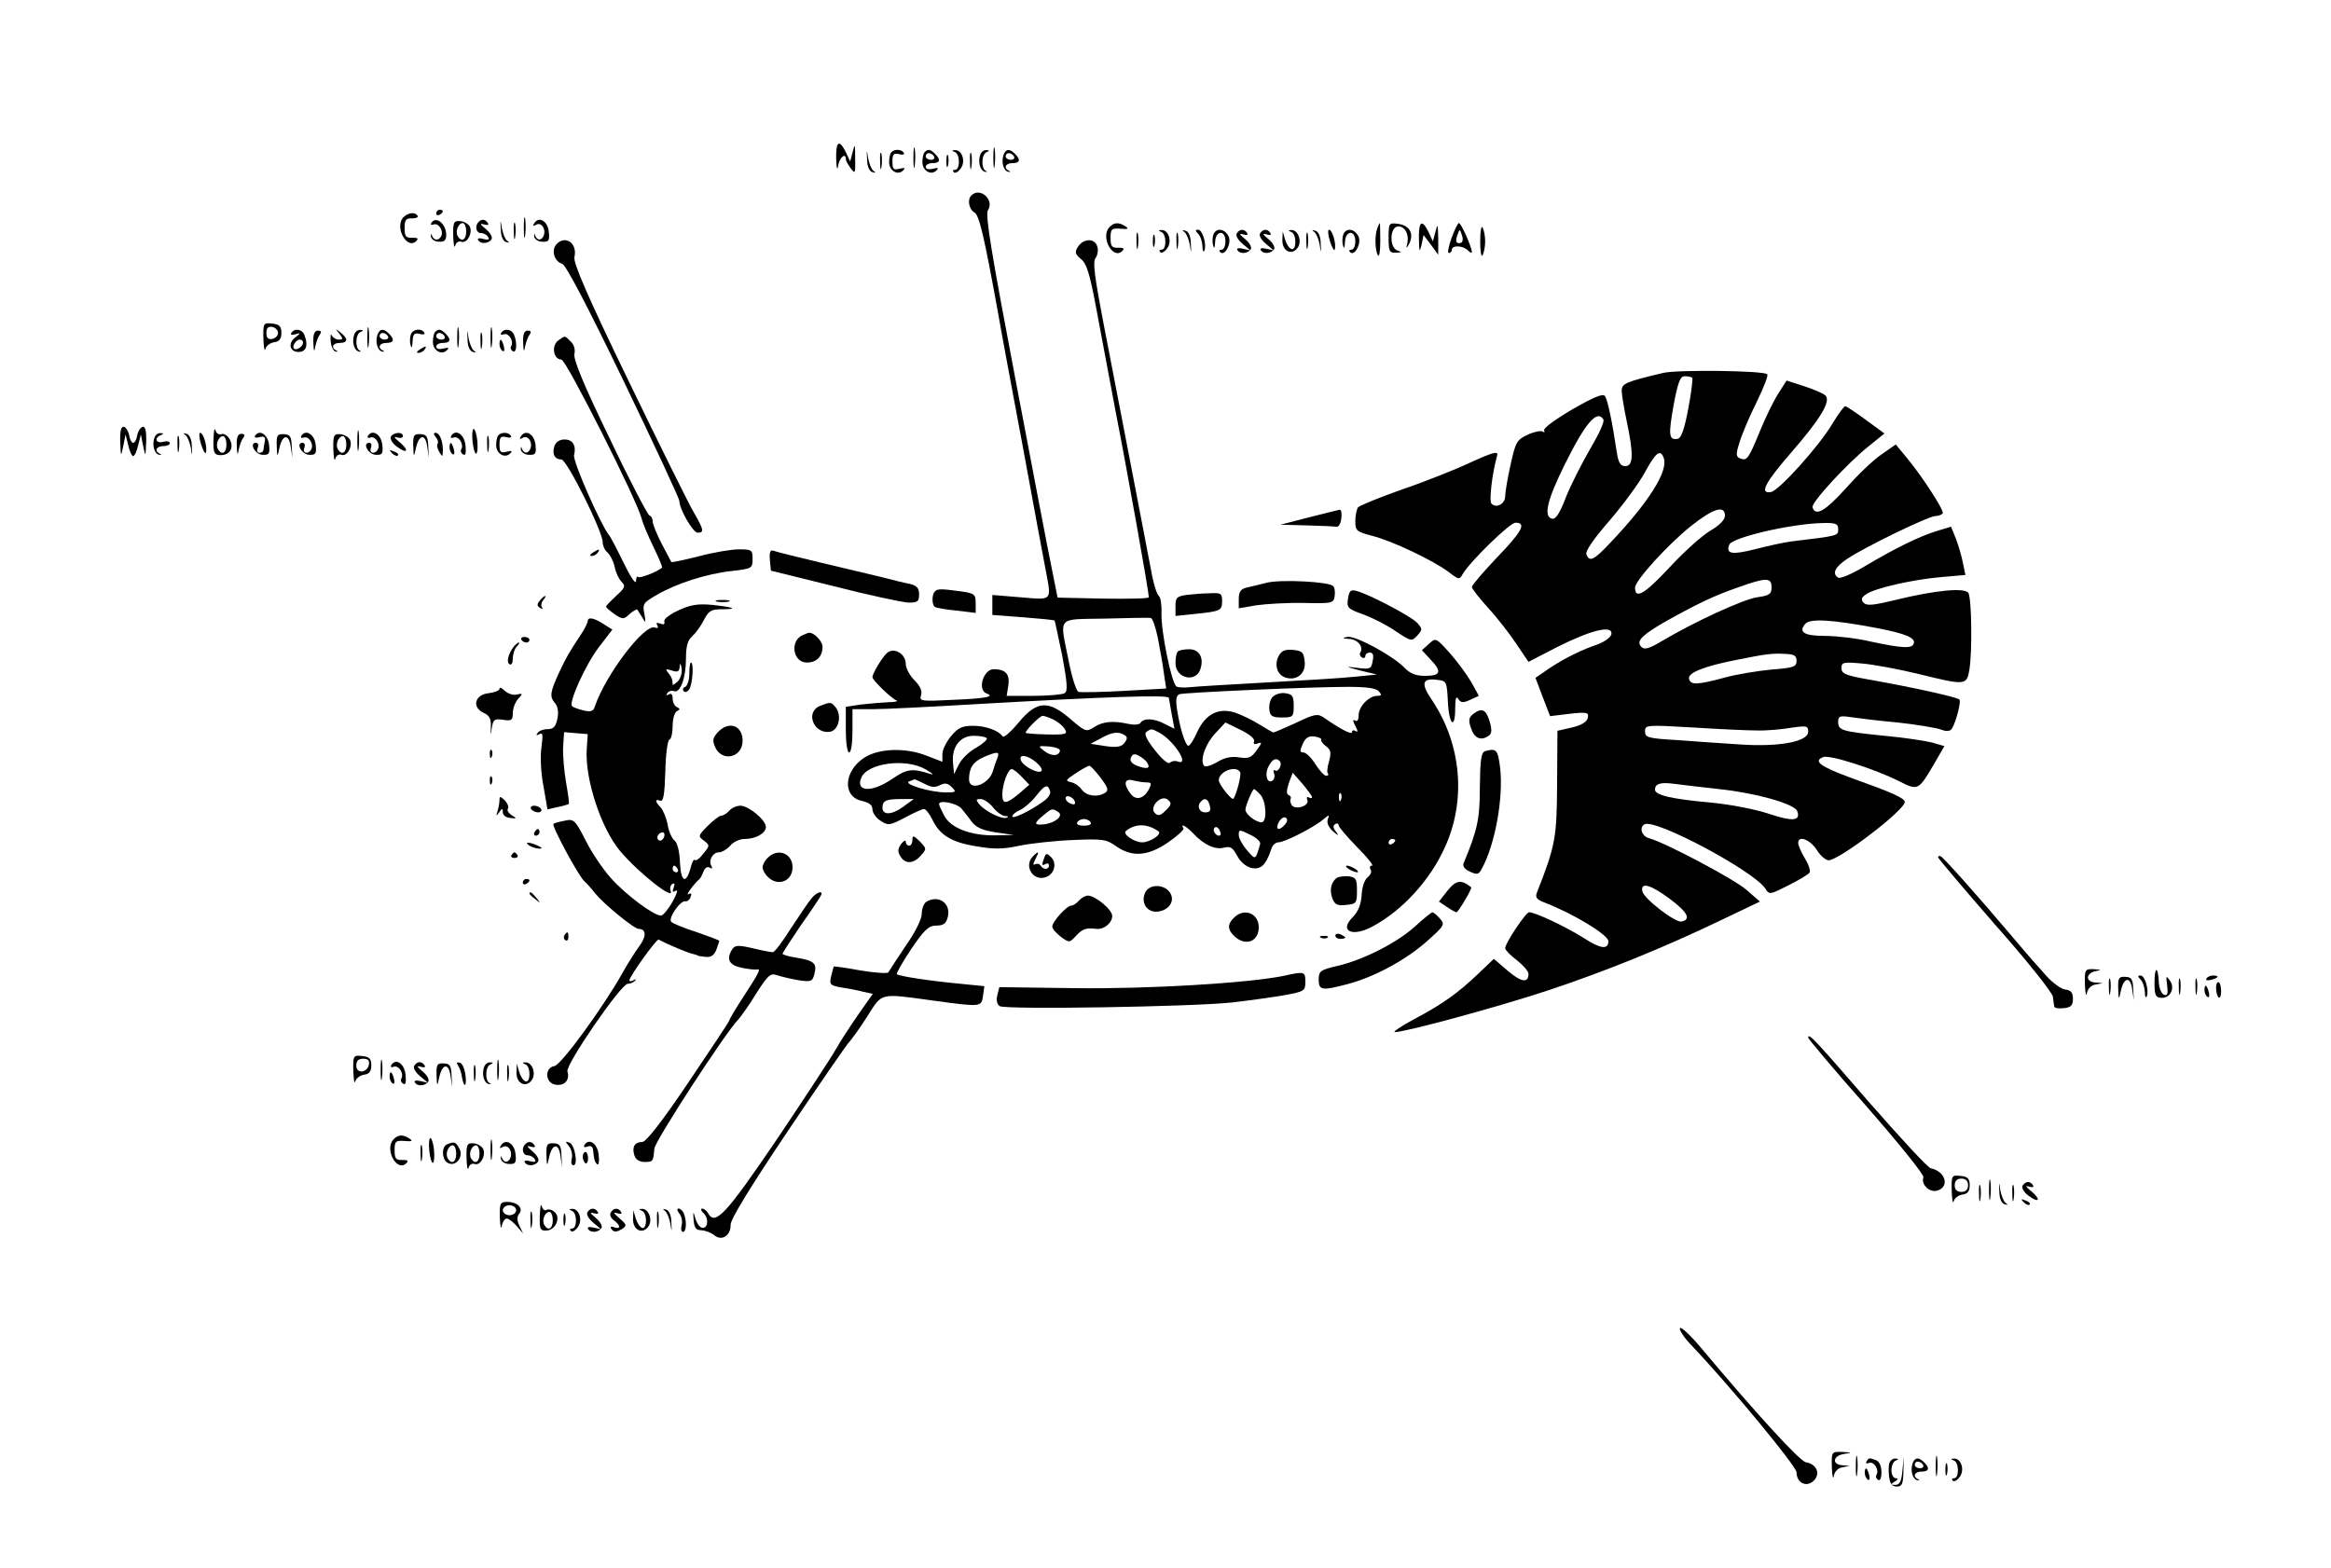 <?xml version="1.0" standalone="no"?>
<!DOCTYPE svg PUBLIC "-//W3C//DTD SVG 20010904//EN"
 "http://www.w3.org/TR/2001/REC-SVG-20010904/DTD/svg10.dtd">
<svg version="1.0" xmlns="http://www.w3.org/2000/svg"
 width="700pt" height="471pt" viewBox="0 0 700 471"
 preserveAspectRatio="xMidYMid meet">

<g transform="translate(0,471) scale(0.1,-0.1)"
fill="#000000" stroke="none">
<path d="M2511 4233 c1 -30 4 -37 6 -20 4 24 23 40 23 19 0 -5 7 -17 15 -28
13 -17 14 -15 13 31 0 42 -1 45 -7 20 l-8 -30 -13 28 c-20 40 -30 33 -29 -20z"/>
<path d="M2743 4235 c0 -27 2 -38 4 -22 2 15 2 37 0 50 -2 12 -4 0 -4 -28z"/>
<path d="M2983 4235 c0 -27 2 -38 4 -22 2 15 2 37 0 50 -2 12 -4 0 -4 -28z"/>
<path d="M2604 4231 c0 -21 7 -36 16 -38 10 -3 11 -2 3 4 -6 4 -13 22 -16 38
-4 27 -5 27 -3 -4z"/>
<path d="M2643 4225 c0 -22 2 -30 4 -17 2 12 2 30 0 40 -3 9 -5 -1 -4 -23z"/>
<path d="M2677 4253 c-4 -3 -7 -17 -7 -30 0 -26 26 -41 42 -25 8 8 5 9 -11 5
-18 -4 -21 -1 -21 22 0 22 4 26 20 22 11 -3 18 -1 14 4 -6 11 -28 12 -37 2z"/>
<path d="M2777 4253 c-4 -3 -7 -17 -7 -30 0 -26 26 -41 42 -25 8 8 5 9 -11 5
-12 -3 -21 -1 -21 6 0 6 9 11 20 11 23 0 26 10 8 28 -14 14 -22 15 -31 5z m28
-13 c3 -5 -1 -10 -9 -10 -9 0 -16 5 -16 10 0 6 4 10 9 10 6 0 13 -4 16 -10z"/>
<path d="M2868 4253 c15 -6 16 -53 0 -53 -6 0 -8 -3 -4 -7 4 -5 14 1 21 11 16
21 4 57 -18 55 -9 0 -9 -2 1 -6z"/>
<path d="M2913 4225 c0 -22 2 -30 4 -17 2 12 2 30 0 40 -3 9 -5 -1 -4 -23z"/>
<path d="M2944 4246 c-8 -22 -1 -49 14 -52 7 -1 8 0 2 3 -14 7 -13 50 3 56 9
4 9 6 -1 6 -7 1 -15 -5 -18 -13z"/>
<path d="M3014 4246 c-8 -22 -1 -49 14 -52 7 -1 8 0 2 3 -17 8 -11 23 10 23
23 0 26 10 8 28 -16 16 -27 15 -34 -2z m31 -6 c3 -5 -1 -10 -9 -10 -9 0 -16 5
-16 10 0 6 4 10 9 10 6 0 13 -4 16 -10z"/>
<path d="M2842 4225 c0 -16 2 -22 5 -12 2 9 2 23 0 30 -3 6 -5 -1 -5 -18z"/>
<path d="M2917 4123 c-13 -12 -7 -42 9 -51 15 -9 29 -69 73 -312 10 -58 44
-240 75 -405 30 -165 60 -325 66 -356 18 -96 22 -91 -75 -83 l-85 7 0 -30 0
-30 92 -7 c51 -4 94 -8 95 -10 1 -1 11 -49 23 -106 15 -81 17 -106 7 -112 -6
-4 -48 -8 -93 -8 l-81 0 5 31 c5 34 -8 49 -44 49 -31 0 -50 -63 -21 -73 26 -9
-2 -15 -101 -19 -97 -5 -102 -4 -96 14 4 13 -3 28 -20 45 -14 14 -26 36 -26
49 0 30 -35 51 -56 33 -14 -12 -44 -61 -44 -73 0 -9 56 -63 71 -69 8 -3 -2 -6
-22 -6 -20 -1 -57 -4 -83 -7 l-46 -7 0 -68 c0 -39 4 -69 10 -69 6 0 10 28 10
65 l0 65 63 0 c34 0 172 7 307 15 383 22 580 29 580 19 1 -5 5 -28 9 -51 l8
-42 -28 14 c-33 18 -65 19 -74 4 -4 -6 -19 -7 -38 -3 -44 10 -77 7 -103 -11
-22 -14 -26 -12 -69 25 -67 58 -101 56 -156 -10 -23 -28 -45 -47 -48 -42 -12
18 -51 32 -89 32 -33 0 -45 -6 -66 -31 -14 -17 -26 -41 -26 -54 l0 -23 -52 20
c-62 23 -140 20 -183 -8 -62 -41 -66 -118 -5 -130 20 -5 30 -12 30 -25 0 -10
11 -26 24 -34 23 -15 27 -15 73 9 26 14 52 26 58 26 5 0 17 -15 25 -32 22 -46
57 -68 132 -80 53 -9 80 -9 130 2 35 7 107 15 161 17 89 4 100 2 129 -19 48
-33 95 -30 156 12 28 19 48 38 46 42 -11 17 8 7 29 -15 32 -34 65 -50 93 -43
19 5 26 0 39 -24 20 -38 62 -51 82 -24 8 10 16 29 20 42 3 12 13 22 22 22 19
0 107 45 135 69 18 15 19 15 13 -1 -3 -10 3 -23 16 -35 16 -14 19 -14 9 -1 -9
11 -10 18 -2 23 5 3 10 2 10 -4 0 -5 25 -34 55 -65 31 -31 51 -56 45 -56 -6 0
-8 -5 -4 -12 4 -6 0 -16 -9 -23 -9 -7 -17 -29 -18 -54 -2 -29 -11 -50 -27 -66
-42 -42 0 -61 61 -27 89 48 171 138 215 235 66 142 51 311 -37 443 -35 51 -31
68 15 62 28 -3 29 -5 32 -65 3 -70 22 -87 22 -20 0 29 3 38 9 28 8 -12 14 -13
36 -3 l26 12 -22 40 c-12 21 -41 61 -64 87 -43 48 -43 48 -64 29 l-21 -19 25
-27 c36 -37 32 -50 -15 -50 -29 0 -45 7 -62 24 -34 36 -148 98 -172 93 -17 -3
-15 -5 5 -6 26 -1 45 -24 34 -41 -3 -5 -1 -11 5 -15 5 -3 10 -1 10 4 0 6 6 11
14 11 9 0 12 -8 8 -26 -4 -23 -8 -25 -46 -20 -38 5 -37 4 9 -8 l50 -12 -70 -7
c-38 -4 -158 -11 -265 -17 -107 -6 -209 -12 -226 -14 -17 -2 -35 -1 -41 2 -15
10 -47 167 -45 221 1 25 -3 48 -8 51 -6 4 -17 40 -24 81 -16 86 -91 472 -142
737 -27 141 -33 186 -24 197 6 8 9 24 5 35 -8 26 -43 24 -59 -3 -9 -14 -7 -21
10 -35 17 -13 26 -43 44 -137 12 -66 40 -212 61 -325 36 -184 99 -538 99 -554
0 -4 -62 -5 -137 -4 l-137 3 -17 85 c-10 47 -59 305 -110 573 -72 379 -91 492
-82 506 20 31 -24 70 -50 44z m560 -1329 c6 -32 15 -80 18 -105 l7 -47 -125
-7 c-69 -4 -131 -5 -138 -3 -7 2 -20 43 -30 94 -27 136 -38 123 109 126 70 2
132 3 137 2 6 0 15 -27 22 -60z m664 -161 c9 -10 8 -13 -5 -13 -25 0 -56 -32
-56 -58 0 -14 -4 -21 -11 -16 -7 4 -7 -1 1 -16 8 -15 8 -20 1 -16 -6 4 -11 3
-11 -3 0 -9 -35 9 -85 44 -18 12 -27 11 -83 -16 -35 -16 -65 -29 -68 -29 -2 0
-21 11 -42 24 -20 13 -54 29 -74 36 -50 15 -88 -5 -113 -59 -10 -23 -22 -41
-26 -41 -9 0 -25 50 -34 107 -5 32 -3 44 7 48 16 5 393 22 506 22 57 0 86 -4
93 -14z m-978 -84 c12 -6 28 -18 34 -28 10 -16 6 -18 -53 -17 -35 1 -64 3 -64
5 0 8 43 51 51 51 5 0 19 -5 32 -11z m603 -66 c-3 -8 1 -10 11 -6 14 5 13 2
-3 -20 -16 -23 -24 -26 -52 -22 -23 4 -44 0 -67 -14 -21 -12 -37 -16 -40 -10
-12 18 6 67 36 98 l29 31 45 -22 c27 -13 44 -27 41 -35z m-284 26 c44 -24 93
-101 54 -86 -7 3 -18 1 -23 -4 -5 -5 -23 10 -45 38 -26 33 -33 50 -25 55 15
10 15 10 39 -3z m-105 -7 c9 -5 9 -11 0 -23 -9 -12 -22 -15 -57 -10 l-45 7 30
16 c33 19 54 22 72 10z m-414 -9 c4 -3 -10 -16 -30 -28 -21 -11 -45 -34 -53
-50 l-15 -30 -3 33 c-5 48 21 82 62 82 18 0 36 -3 39 -7z m1005 -5 c-2 -4 5
-13 15 -20 14 -11 15 -19 8 -45 -5 -17 -7 -34 -3 -37 3 -3 0 -6 -6 -6 -5 0
-20 16 -32 35 -12 19 -28 35 -36 35 -11 0 -11 5 -2 25 8 19 18 25 35 23 13 -2
22 -6 21 -10z m-785 -33 c-3 -17 -27 -17 -48 0 -19 15 -18 15 15 13 19 -2 34
-7 33 -13z m-188 -22 c-4 -10 -10 -27 -13 -38 -11 -41 -72 -63 -72 -26 0 34
12 53 44 67 42 18 49 17 41 -3z m450 -14 c11 -17 0 -20 -28 -10 -18 7 -25 15
-21 25 5 12 11 13 24 6 11 -6 22 -15 25 -21z m-334 2 c13 -11 21 -23 16 -27
-9 -9 -54 14 -61 32 -8 20 18 17 45 -5z m732 3 c9 -9 -4 -35 -14 -28 -5 3 -6
-1 -3 -9 3 -8 1 -18 -5 -22 -17 -10 -24 21 -11 44 11 21 22 26 33 15z m-1063
-25 c19 -11 26 -17 15 -14 -56 18 -71 16 -115 -14 -61 -42 -111 -40 -94 2 17
45 134 61 194 26z m525 -25 c22 -29 25 -38 14 -45 -23 -15 -57 -10 -71 10 -7
10 -22 20 -33 22 -17 4 -14 7 15 26 19 13 38 23 41 23 4 0 19 -16 34 -36z
m-236 2 l22 -23 -31 -27 c-39 -32 -50 -33 -50 -2 0 31 17 76 28 76 5 0 19 -11
31 -24z m655 15 c5 -7 -11 -68 -20 -80 -5 -6 -43 42 -44 55 -1 26 51 47 64 25z
m216 -75 c0 -4 -4 -4 -10 -1 -5 3 -7 0 -4 -8 7 -18 -37 -31 -47 -15 -4 7 -6
15 -3 19 2 4 -1 9 -6 11 -7 2 -7 13 0 35 l12 32 29 -33 c16 -19 29 -37 29 -40z
m-1164 40 c20 -11 33 -12 47 -4 15 7 23 6 35 -6 15 -15 13 -16 -18 -16 -46 0
-129 25 -110 33 8 3 16 6 16 6 1 1 14 -5 30 -13z m667 4 c15 0 16 -3 7 -21
-16 -29 -39 -34 -55 -13 -22 29 -19 47 8 40 12 -3 30 -6 40 -6z m-290 -25 c4
-8 -5 -22 -21 -33 -42 -30 -92 -53 -92 -44 0 5 11 14 23 19 13 6 35 25 48 42
27 34 35 37 42 16z m631 -11 c19 -19 22 -84 4 -84 -18 1 -48 25 -48 38 0 11
21 62 26 62 1 0 10 -7 18 -16z m243 -16 c-3 -8 -6 -5 -6 6 -1 11 2 17 5 13 3
-3 4 -12 1 -19z m-799 -6 c2 -7 -2 -10 -12 -6 -9 3 -16 11 -16 16 0 13 23 5
28 -10z m273 -26 c-16 -16 -23 -18 -33 -8 -18 18 19 57 39 40 12 -10 11 -15
-6 -32z m-790 10 c-33 -24 -61 -25 -61 -2 0 21 11 26 54 26 l40 0 -33 -24z
m271 -1 c11 -14 27 -25 36 -26 9 0 12 -3 5 -5 -14 -6 -64 19 -82 40 -11 14
-11 16 4 16 9 0 26 -11 37 -25z m651 5 c4 -15 0 -20 -14 -20 -18 0 -26 20 -12
33 11 12 21 8 26 -13z m-747 -7 c8 -10 23 -28 32 -41 13 -17 32 -26 72 -32
l55 -8 -57 -1 c-73 -1 -134 22 -153 60 -8 15 -15 30 -15 34 0 13 51 3 66 -12z
m292 -12 c17 -11 -9 -33 -43 -37 -31 -3 -31 3 -2 27 25 21 27 22 45 10z m681
-37 c-17 -21 -31 -17 -19 6 6 11 15 18 21 14 6 -4 6 -11 -2 -20z m-584 6 c4
-6 -5 -10 -20 -10 -15 0 -24 4 -20 10 3 6 12 10 20 10 8 0 17 -4 20 -10z m204
-27 c12 -8 -25 -33 -49 -33 -24 0 -60 25 -49 34 28 23 64 23 98 -1z m186 -11
c-8 -8 -25 10 -19 20 4 6 9 5 15 -3 4 -7 6 -15 4 -17z m119 -28 c-14 -48 -13
-48 -39 -18 -14 16 -25 37 -25 46 0 17 2 17 34 1 20 -9 33 -22 30 -29z m406
12 c0 -3 -4 -8 -10 -11 -5 -3 -10 -1 -10 4 0 6 5 11 10 11 6 0 10 -2 10 -4z"/>
<path d="M3821 2616 c-7 -8 -11 -25 -9 -38 2 -19 9 -23 38 -23 33 0 35 2 35
35 0 30 -4 35 -26 38 -14 2 -31 -4 -38 -12z"/>
<path d="M1310 4069 c0 -5 5 -7 10 -4 6 3 10 8 10 11 0 2 -4 4 -10 4 -5 0 -10
-5 -10 -11z"/>
<path d="M1210 4056 c-25 -31 13 -97 40 -70 8 8 4 10 -12 10 -19 -1 -23 4 -23
29 0 24 4 30 22 29 12 0 20 3 17 8 -8 13 -30 9 -44 -6z"/>
<path d="M1573 4025 c0 -27 2 -38 4 -22 2 15 2 37 0 50 -2 12 -4 0 -4 -28z"/>
<path d="M1295 4040 c-3 -5 0 -7 8 -4 15 5 31 -22 21 -37 -8 -13 -22 -11 -27
4 -2 7 -3 6 -3 -3 1 -8 11 -16 24 -16 16 -1 22 4 22 20 0 34 -31 59 -45 36z"/>
<path d="M1361 4001 c1 -25 3 -38 6 -29 2 9 10 15 18 12 18 -7 36 28 25 47 -5
7 -18 15 -30 15 -17 1 -20 -4 -19 -45z m39 14 c0 -26 -14 -33 -25 -15 -9 14 1
40 15 40 5 0 10 -11 10 -25z"/>
<path d="M1437 4043 c-12 -12 -7 -33 7 -33 8 0 18 -5 22 -12 5 -8 0 -9 -14 -6
-12 4 -20 2 -16 -3 7 -13 31 -11 40 2 4 7 -4 20 -17 31 -17 14 -19 18 -6 14
11 -3 16 -2 12 4 -7 12 -19 13 -28 3z"/>
<path d="M1504 4021 c0 -21 7 -36 16 -38 10 -3 11 -2 3 4 -6 4 -13 22 -16 38
-4 27 -5 27 -3 -4z"/>
<path d="M1543 4015 c0 -22 2 -30 4 -17 2 12 2 30 0 40 -3 9 -5 -1 -4 -23z"/>
<path d="M1604 4039 c-5 -8 -3 -9 6 -4 15 9 30 -12 23 -32 -6 -16 -20 -17 -26
0 -2 7 -3 6 -3 -3 1 -8 12 -16 24 -16 20 -1 23 3 20 30 -3 32 -30 48 -44 25z"/>
<path d="M3330 4026 c-25 -31 13 -97 40 -70 8 8 4 10 -12 10 -19 -1 -23 4 -23
29 0 27 3 30 30 28 22 -2 26 0 15 7 -21 14 -36 12 -50 -4z"/>
<path d="M4136 4024 c-8 -21 -7 -66 2 -81 4 -6 7 13 7 43 0 30 -1 54 -1 54 -1
0 -5 -7 -8 -16z"/>
<path d="M4170 3996 c0 -41 2 -46 23 -45 16 1 18 2 5 6 -27 7 -25 73 1 73 22
0 34 -27 26 -56 -3 -12 -1 -10 7 4 15 31 1 56 -36 60 -25 3 -26 1 -26 -42z"/>
<path d="M4261 3993 c1 -40 2 -43 8 -18 l6 29 22 -29 22 -30 0 50 c-1 42 -2
45 -8 20 l-8 -30 -13 28 c-20 40 -30 33 -29 -20z"/>
<path d="M4359 3995 c-9 -25 -13 -45 -8 -45 5 0 9 5 9 10 0 14 33 13 48 -2 7
-7 12 -9 12 -5 0 14 -32 87 -39 87 -3 0 -13 -20 -22 -45z m29 -14 c-15 -5 -19
4 -11 24 6 18 7 18 13 -1 4 -10 3 -21 -2 -23z"/>
<path d="M4445 3985 c0 -29 3 -48 7 -42 4 7 8 26 8 42 0 17 -4 35 -8 42 -4 6
-7 -13 -7 -42z"/>
<path d="M3413 3985 c0 -22 2 -30 4 -17 2 12 2 30 0 40 -3 9 -5 -1 -4 -23z"/>
<path d="M3488 4013 c15 -6 16 -53 0 -53 -6 0 -8 -3 -4 -7 4 -5 14 1 21 11 16
21 4 57 -18 55 -9 0 -9 -2 1 -6z"/>
<path d="M3533 3985 c0 -22 2 -30 4 -17 2 12 2 30 0 40 -3 9 -5 -1 -4 -23z"/>
<path d="M3557 4013 c6 -4 13 -22 16 -38 4 -27 5 -27 3 4 0 21 -7 36 -16 38
-10 3 -11 2 -3 -4z"/>
<path d="M3598 4008 c7 -7 12 -23 13 -37 0 -15 3 -20 6 -13 7 19 -6 62 -19 62
-9 0 -9 -3 0 -12z"/>
<path d="M3644 4006 c-3 -8 -4 -23 -1 -33 3 -12 5 -8 6 10 1 35 31 38 31 2 0
-14 -5 -25 -12 -25 -6 0 -8 -3 -4 -7 14 -15 36 28 25 48 -12 23 -37 25 -45 5z"/>
<path d="M3714 4009 c-4 -7 4 -20 17 -31 l24 -20 -23 5 c-12 3 -20 1 -16 -4 7
-13 31 -11 40 2 4 7 -4 20 -17 31 -17 14 -19 18 -6 14 11 -3 16 -2 12 4 -8 13
-22 13 -31 -1z"/>
<path d="M3784 4009 c-4 -7 4 -20 17 -31 l24 -20 -23 5 c-12 3 -20 1 -16 -4 7
-13 31 -11 40 2 4 7 -4 20 -17 31 -17 14 -19 18 -6 14 11 -3 16 -2 12 4 -8 13
-22 13 -31 -1z"/>
<path d="M3878 4013 c16 -6 16 -56 0 -51 -7 3 -15 15 -19 29 l-7 24 -1 -26
c-1 -33 28 -48 46 -23 14 19 1 55 -20 53 -9 0 -9 -2 1 -6z"/>
<path d="M3923 3985 c0 -22 2 -30 4 -17 2 12 2 30 0 40 -3 9 -5 -1 -4 -23z"/>
<path d="M3947 4013 c6 -4 13 -22 16 -38 4 -27 5 -27 3 4 0 21 -7 36 -16 38
-10 3 -11 2 -3 -4z"/>
<path d="M3994 3985 c6 -19 13 -30 14 -25 6 16 -7 60 -17 60 -4 0 -3 -16 3
-35z"/>
<path d="M4034 4006 c-3 -8 -4 -23 -1 -33 3 -12 5 -8 6 10 1 35 31 38 31 2 0
-14 -5 -25 -12 -25 -6 0 -8 -3 -4 -7 14 -15 36 28 25 48 -12 23 -37 25 -45 5z"/>
<path d="M3462 3985 c0 -16 2 -22 5 -12 2 9 2 23 0 30 -3 6 -5 -1 -5 -18z"/>
<path d="M1670 3975 c-15 -18 -5 -51 18 -57 11 -3 75 -125 185 -353 92 -191
167 -353 167 -359 0 -25 41 -96 55 -96 20 0 19 8 -11 60 -15 25 -103 203 -196
395 -125 258 -167 356 -163 373 10 42 -29 68 -55 37z"/>
<path d="M791 3693 c1 -26 3 -40 6 -31 2 9 14 18 26 20 16 2 22 10 22 28 0 20
-6 26 -27 28 -27 3 -28 2 -27 -45z m44 17 c0 -8 -8 -16 -17 -18 -13 -2 -18 3
-18 18 0 15 5 20 18 18 9 -2 17 -10 17 -18z"/>
<path d="M1103 3695 c0 -27 2 -38 4 -22 2 15 2 37 0 50 -2 12 -4 0 -4 -28z"/>
<path d="M1373 3695 c0 -27 2 -38 4 -22 2 15 2 37 0 50 -2 12 -4 0 -4 -28z"/>
<path d="M1473 3695 c0 -27 2 -38 4 -22 2 15 2 37 0 50 -2 12 -4 0 -4 -28z"/>
<path d="M875 3710 c-4 -6 1 -7 12 -4 17 5 17 4 -1 -10 -23 -18 -15 -45 13
-43 21 1 27 21 15 51 -7 18 -30 21 -39 6z m35 -29 c0 -12 -20 -25 -27 -18 -7
7 6 27 18 27 5 0 9 -4 9 -9z"/>
<path d="M941 3681 c1 -28 3 -30 6 -11 3 14 9 30 14 36 5 7 3 11 -6 11 -11 0
-15 -11 -14 -36z"/>
<path d="M1019 3708 c12 -16 11 -18 -2 -18 -8 0 -18 6 -21 13 -3 6 -4 -1 -3
-17 1 -16 8 -31 15 -32 7 -1 8 0 2 3 -17 8 -11 23 10 23 25 0 26 13 3 31 -16
13 -17 12 -4 -3z"/>
<path d="M1064 3706 c-8 -22 -1 -49 14 -52 7 -1 8 0 2 3 -14 7 -13 50 3 56 9
4 9 6 -1 6 -7 1 -15 -5 -18 -13z"/>
<path d="M1134 3706 c-8 -22 -1 -49 14 -52 7 -1 8 0 2 3 -17 8 -11 23 10 23
23 0 26 10 8 28 -16 16 -27 15 -34 -2z m31 -6 c3 -5 -1 -10 -9 -10 -9 0 -16 5
-16 10 0 6 4 10 9 10 6 0 13 -4 16 -10z"/>
<path d="M1234 3706 c-3 -8 -4 -23 -1 -33 3 -11 5 -7 6 11 1 23 5 27 21 23 11
-3 18 -1 14 4 -8 14 -34 11 -40 -5z"/>
<path d="M1307 3713 c-4 -3 -7 -17 -7 -30 0 -26 26 -41 42 -25 8 8 5 9 -11 5
-12 -3 -21 -1 -21 6 0 6 9 11 20 11 23 0 26 10 8 28 -14 14 -22 15 -31 5z m28
-13 c3 -5 -1 -10 -9 -10 -9 0 -16 5 -16 10 0 6 4 10 9 10 6 0 13 -4 16 -10z"/>
<path d="M1404 3691 c0 -21 7 -36 16 -38 10 -3 11 -2 3 4 -6 4 -13 22 -16 38
-4 27 -5 27 -3 -4z"/>
<path d="M1443 3685 c0 -22 2 -30 4 -17 2 12 2 30 0 40 -3 9 -5 -1 -4 -23z"/>
<path d="M1505 3710 c-3 -5 0 -7 8 -4 15 5 31 -21 22 -36 -3 -5 -1 -11 5 -15
11 -7 14 24 4 49 -7 18 -30 21 -39 6z"/>
<path d="M1571 3681 c1 -28 3 -30 6 -11 3 14 9 30 14 36 5 7 3 11 -6 11 -11 0
-15 -11 -14 -36z"/>
<path d="M1676 3687 c-21 -16 -14 -57 10 -57 14 0 227 -422 241 -478 3 -13 19
-51 35 -84 16 -33 28 -61 26 -63 -15 -13 -67 -33 -72 -28 -3 4 -6 -2 -6 -13
-1 -10 -17 14 -37 55 -20 41 -40 80 -45 85 -24 30 -109 222 -104 239 7 29 -4
47 -29 47 -15 0 -26 -8 -30 -20 -8 -24 1 -40 21 -40 16 0 124 -216 124 -249 0
-10 6 -24 14 -30 8 -7 18 -26 22 -44 3 -17 13 -37 21 -45 12 -12 10 -18 -17
-42 -16 -15 -30 -29 -30 -32 0 -3 12 -13 26 -23 24 -16 27 -16 45 1 10 9 21
15 23 13 1 -2 8 -13 15 -24 10 -18 11 -16 6 12 -6 29 -3 33 37 56 58 34 150
64 226 72 60 7 62 8 62 36 0 27 -2 29 -41 29 -22 0 -77 -9 -121 -21 -44 -11
-81 -19 -82 -17 -1 2 -14 27 -29 55 -15 29 -27 59 -27 67 0 8 -4 16 -10 18 -5
2 -60 106 -120 233 -77 158 -109 237 -105 252 3 13 -1 28 -11 37 -19 19 -16
19 -38 3z"/>
<path d="M1500 3676 c0 -8 4 -17 9 -20 5 -4 7 3 4 14 -6 23 -13 26 -13 6z"/>
<path d="M1260 3660 c-9 -6 -10 -10 -3 -10 6 0 15 5 18 10 8 12 4 12 -15 0z"/>
<path d="M4995 3590 c-114 -27 -125 -32 -125 -54 0 -11 7 -53 15 -91 21 -99
20 -135 -4 -135 -15 0 -21 10 -26 43 -13 88 -27 155 -35 167 -6 9 -31 -1 -99
-40 -51 -30 -88 -57 -84 -63 3 -5 1 -7 -5 -3 -6 3 -26 -1 -45 -10 -32 -15 -36
-22 -51 -91 -9 -40 -16 -83 -16 -94 0 -22 -26 -37 -41 -22 -8 8 2 92 17 145 4
14 -12 10 -80 -21 -47 -22 -140 -59 -208 -82 -68 -24 -126 -48 -130 -53 -4 -6
-8 -25 -8 -42 0 -28 4 -31 49 -43 61 -15 184 -74 230 -108 31 -24 34 -25 43
-8 22 38 142 155 159 155 34 0 20 -26 -56 -105 -41 -43 -75 -83 -75 -88 0 -5
22 -33 48 -62 27 -29 65 -78 85 -108 l37 -55 87 45 c102 51 167 67 162 38 -3
-11 -23 -25 -54 -35 -48 -17 -107 -48 -152 -81 l-22 -15 22 -58 22 -57 58 7
c53 6 59 4 55 -12 -2 -12 -18 -22 -47 -29 l-44 -10 -1 -160 c-1 -163 -5 -184
-61 -327 -5 -13 0 -20 21 -28 87 -33 194 -98 194 -117 0 -26 -24 -23 -73 9
-50 32 -146 78 -165 78 -10 0 -72 -93 -72 -108 0 -5 16 -22 35 -36 19 -15 35
-33 35 -41 0 -29 -22 -25 -62 9 l-42 36 -45 -43 c-63 -60 -109 -93 -194 -138
-39 -21 -66 -39 -58 -39 31 0 304 74 456 124 178 59 352 130 525 213 l115 55
-40 35 c-38 33 -246 143 -292 155 -23 6 -31 32 -15 42 31 19 331 -141 364
-194 11 -18 14 -17 69 11 32 16 60 33 63 38 4 5 -3 25 -14 43 -11 18 -20 39
-20 46 0 24 35 11 56 -21 11 -18 27 -31 36 -31 35 3 228 151 228 175 0 12 -39
29 -165 74 -89 33 -111 49 -80 61 19 8 156 -36 229 -73 56 -28 57 -28 105 54
l30 52 -38 11 c-21 5 -85 15 -142 20 -128 13 -139 16 -139 42 0 17 5 19 38 14
20 -3 84 -11 140 -16 57 -6 115 -16 130 -21 18 -7 28 -6 34 3 12 20 28 81 22
87 -7 7 -138 36 -261 58 -81 14 -93 19 -93 36 0 18 5 19 63 14 34 -3 109 -17
167 -31 142 -35 146 -35 154 12 9 55 7 215 -3 231 -11 17 -100 8 -219 -21 -65
-16 -86 -18 -95 -9 -9 10 -8 16 7 26 24 18 142 45 229 52 l69 6 -7 35 c-4 20
-13 52 -21 73 l-15 37 -43 -13 c-50 -15 -124 -51 -218 -107 -37 -22 -72 -37
-78 -33 -19 12 -10 32 28 57 54 36 244 128 264 128 9 0 19 4 22 8 5 9 -64 115
-112 172 l-29 35 -43 -30 c-24 -16 -72 -62 -108 -103 -61 -67 -90 -84 -99 -56
-5 14 106 134 169 184 l47 38 -56 41 c-30 22 -58 41 -62 41 -3 0 -21 -24 -38
-52 -40 -68 -161 -202 -185 -206 -36 -6 -17 29 62 120 86 99 119 153 102 170
-6 6 -34 18 -64 28 l-53 17 -26 -41 c-14 -22 -38 -72 -54 -111 -34 -83 -39
-90 -59 -82 -13 5 -14 12 -2 49 7 24 30 78 51 120 21 43 36 81 32 84 -11 11
-270 14 -312 4z m87 -15 c2 -3 -3 -44 -12 -92 -12 -63 -21 -89 -32 -91 -27 -5
-28 12 -12 102 13 69 20 86 33 86 10 0 20 -2 23 -5z m-267 -125 c4 -6 -14 -45
-39 -87 -25 -43 -58 -108 -73 -145 -19 -50 -31 -68 -42 -66 -27 6 -15 56 38
163 62 125 97 166 116 135z m181 -115 c15 -39 -44 -133 -162 -257 -48 -51 -61
-57 -70 -33 -4 9 22 47 70 102 41 48 89 113 106 145 32 59 46 70 56 43z m184
-174 c0 -12 -16 -29 -44 -45 -24 -14 -80 -64 -124 -112 -74 -79 -102 -95 -102
-59 0 21 98 129 168 185 67 53 102 64 102 31z m340 -40 c0 -20 4 -20 -139 -37
-24 -3 -74 -14 -112 -24 -68 -17 -87 -14 -76 14 9 22 186 63 280 65 40 1 47
-2 47 -18z m-200 -175 c0 -20 -6 -25 -44 -30 -43 -7 -187 -73 -288 -133 -37
-22 -50 -25 -59 -16 -17 17 0 35 79 80 96 53 138 73 212 99 84 30 100 30 100
0z m314 -122 c89 -17 119 -30 113 -47 -5 -16 -35 -14 -129 6 -42 10 -104 17
-137 17 -63 0 -81 11 -60 36 14 17 80 13 213 -12z m-239 -99 c0 -18 -9 -21
-75 -26 -41 -4 -104 -14 -140 -24 -85 -23 -104 -23 -108 -3 -3 18 49 38 148
57 84 17 102 19 140 17 28 -1 35 -5 35 -21z m-120 -209 c28 -1 74 3 103 8 48
7 52 6 52 -12 0 -30 -89 -46 -205 -38 -49 3 -134 9 -187 13 -89 5 -98 8 -98
26 0 20 4 20 143 12 78 -5 165 -9 192 -9z m-114 -176 c109 -11 227 -44 236
-66 11 -30 -13 -32 -83 -9 -41 14 -117 29 -182 35 -112 10 -162 22 -162 38 0
18 16 23 55 18 22 -3 83 -10 136 -16z m-145 -331 c53 -40 63 -61 33 -67 -19
-3 -113 69 -117 91 -6 29 25 20 84 -24z"/>
<path d="M361 3383 c2 -46 2 -47 9 -13 l7 35 8 -32 c4 -18 11 -33 15 -33 4 0
11 15 15 33 l8 32 7 -35 c7 -34 7 -33 9 13 1 35 -3 47 -11 45 -7 -3 -14 -14
-16 -26 -2 -12 -7 -22 -12 -22 -5 0 -10 10 -12 22 -2 12 -9 23 -15 26 -9 2
-13 -10 -12 -45z"/>
<path d="M641 3390 c-1 -38 2 -46 18 -47 30 -2 45 21 31 47 -6 12 -18 19 -25
16 -8 -3 -16 3 -18 12 -3 9 -5 -3 -6 -28z m39 -15 c0 -26 -14 -33 -25 -15 -9
14 1 40 15 40 5 0 10 -11 10 -25z"/>
<path d="M1073 3385 c0 -27 2 -38 4 -22 2 15 2 37 0 50 -2 12 -4 0 -4 -28z"/>
<path d="M1419 3414 c-3 -20 3 -59 9 -66 4 -4 7 9 6 28 -1 31 -12 60 -15 38z"/>
<path d="M464 3396 c-8 -22 -1 -49 14 -52 7 -1 8 0 2 3 -17 8 -11 23 10 23 11
0 20 4 20 9 0 5 -9 7 -20 4 -22 -6 -28 12 -7 20 9 4 9 6 -1 6 -7 1 -15 -5 -18
-13z"/>
<path d="M533 3375 c0 -22 2 -30 4 -17 2 12 2 30 0 40 -3 9 -5 -1 -4 -23z"/>
<path d="M557 3403 c6 -4 13 -22 16 -38 4 -27 5 -27 3 4 0 21 -7 36 -16 38
-10 3 -11 2 -3 -4z"/>
<path d="M604 3375 c6 -19 13 -30 14 -25 6 16 -7 60 -17 60 -4 0 -3 -16 3 -35z"/>
<path d="M711 3371 c1 -28 3 -30 6 -11 3 14 9 30 14 36 5 7 3 11 -6 11 -11 0
-15 -11 -14 -36z"/>
<path d="M766 3401 c-3 -5 2 -7 13 -4 15 4 19 0 16 -14 -2 -10 -4 -21 -4 -25
-1 -5 -6 -8 -12 -8 -6 0 -9 7 -5 15 3 8 1 15 -5 15 -22 0 -3 -35 19 -36 20 -1
23 3 20 30 -3 30 -29 48 -42 27z"/>
<path d="M831 3371 c1 -35 2 -35 8 -7 9 42 29 44 34 4 l5 -33 -2 35 c-1 29 -5
35 -23 36 -20 1 -23 -3 -22 -35z"/>
<path d="M905 3401 c-3 -6 0 -8 8 -5 15 5 31 -22 21 -37 -9 -15 -27 -10 -20 6
3 8 1 15 -5 15 -22 0 -3 -35 19 -36 20 -1 23 3 20 30 -3 31 -30 48 -43 27z"/>
<path d="M1001 3361 c1 -25 3 -38 6 -29 2 9 10 15 18 12 18 -7 36 28 25 47 -5
7 -18 15 -30 15 -17 1 -20 -4 -19 -45z m39 14 c0 -26 -14 -33 -25 -15 -9 14 1
40 15 40 5 0 10 -11 10 -25z"/>
<path d="M1105 3401 c-3 -6 0 -8 8 -5 15 5 31 -22 21 -37 -9 -15 -27 -10 -20
6 3 8 1 15 -5 15 -22 0 -3 -35 19 -36 20 -1 23 3 20 30 -3 31 -30 48 -43 27z"/>
<path d="M1174 3399 c-4 -7 4 -20 17 -30 32 -24 40 -13 9 13 -16 13 -19 18 -7
14 9 -3 17 -1 17 4 0 14 -27 12 -36 -1z"/>
<path d="M1241 3371 c1 -35 2 -35 8 -7 9 42 29 44 34 4 l5 -33 -2 35 c-1 29
-5 35 -23 36 -20 1 -23 -3 -22 -35z"/>
<path d="M1309 3397 c6 -8 8 -16 5 -20 -3 -3 -1 -14 5 -24 10 -17 10 -16 11 4
0 29 -10 53 -22 53 -7 0 -6 -5 1 -13z"/>
<path d="M1355 3401 c-3 -6 0 -8 8 -5 15 5 31 -21 22 -36 -3 -5 0 -12 6 -15 7
-5 9 4 7 26 -3 34 -29 52 -43 30z"/>
<path d="M1463 3375 c0 -22 2 -30 4 -17 2 12 2 30 0 40 -3 9 -5 -1 -4 -23z"/>
<path d="M1497 3403 c-4 -3 -7 -17 -7 -30 0 -26 26 -41 42 -25 8 8 5 9 -11 5
-18 -4 -21 -1 -21 22 0 22 4 26 20 22 11 -3 18 -1 14 4 -6 11 -28 12 -37 2z"/>
<path d="M1564 3399 c-5 -8 -3 -9 6 -4 15 9 30 -12 23 -32 -6 -16 -20 -17 -26
0 -2 7 -3 6 -3 -3 1 -8 12 -16 24 -16 20 -1 23 3 20 30 -3 32 -30 48 -44 25z"/>
<path d="M1350 3366 c0 -8 4 -17 9 -20 5 -4 7 3 4 14 -6 23 -13 26 -13 6z"/>
<path d="M1177 3349 c7 -7 15 -10 18 -7 3 3 -2 9 -12 12 -14 6 -15 5 -6 -5z"/>
<path d="M3930 3156 l-85 -22 77 -2 c43 -1 83 -3 90 -4 8 -2 14 9 16 25 2 15
0 26 -5 26 -4 -1 -46 -11 -93 -23z"/>
<path d="M1780 3050 c-9 -6 -10 -10 -3 -10 6 0 15 5 18 10 8 12 4 12 -15 0z"/>
<path d="M2312 3028 l3 -32 190 -47 c105 -27 205 -48 223 -49 28 0 32 3 32 25
0 19 -7 26 -27 31 -16 3 -53 12 -83 20 -30 7 -113 27 -185 44 -71 17 -136 33
-143 36 -9 3 -12 -5 -10 -28z"/>
<path d="M3805 2960 c-22 -6 -50 -12 -62 -15 -17 -4 -23 -13 -23 -34 l0 -28
53 9 c28 4 93 8 142 7 86 -2 90 -1 93 21 2 12 0 26 -5 30 -13 13 -155 20 -198
10z"/>
<path d="M2807 2933 c-9 -9 -9 -41 1 -46 4 -3 33 -8 65 -11 l57 -7 0 29 c0 27
-3 30 -46 36 -59 8 -69 8 -77 -1z"/>
<path d="M4048 2912 c-4 -27 -1 -31 45 -47 27 -10 71 -32 97 -50 48 -32 49
-32 66 -14 16 18 16 20 0 38 -17 19 -142 85 -182 96 -18 5 -22 1 -26 -23z"/>
<path d="M3563 2923 c-29 -4 -33 -8 -33 -34 l0 -29 58 6 c78 8 82 10 82 39 0
23 -4 25 -37 23 -21 0 -53 -3 -70 -5z"/>
<path d="M1621 2906 c-9 -11 -9 -16 1 -22 7 -4 10 -4 6 1 -4 4 -3 14 3 22 6 7
9 13 6 13 -2 0 -10 -6 -16 -14z"/>
<path d="M2153 2903 c9 -2 25 -2 35 0 9 3 1 5 -18 5 -19 0 -27 -2 -17 -5z"/>
<path d="M2038 2877 c-27 -12 -46 -27 -43 -34 2 -8 -2 -10 -12 -6 -11 4 -14 2
-9 -5 4 -7 2 -10 -7 -7 -31 13 -149 -142 -181 -238 -4 -13 -12 -16 -33 -11
-16 4 -31 9 -35 13 -11 11 40 124 81 178 l40 52 -24 15 c-30 20 -49 24 -50 11
0 -5 -9 -24 -20 -40 -37 -56 -45 -70 -66 -115 -27 -59 -29 -72 -13 -91 9 -10
12 -27 8 -47 -5 -25 -12 -32 -30 -32 -12 0 -26 -5 -30 -12 -5 -7 -3 -8 6 -3
10 6 11 -2 6 -39 -4 -28 -2 -76 6 -117 l12 -70 31 7 c16 3 31 8 33 9 2 2 -2
30 -8 64 -6 34 -10 82 -9 107 l3 45 35 -3 36 -3 -3 -45 c-6 -89 43 -239 101
-307 56 -66 163 -150 151 -119 -3 8 -1 17 5 21 7 4 8 0 4 -11 -5 -13 -3 -15 7
-9 7 4 2 -11 -10 -33 -13 -23 -29 -42 -35 -42 -22 0 -105 62 -149 111 -24 26
-59 78 -77 114 -32 63 -36 66 -63 60 -16 -3 -32 -7 -34 -10 -6 -5 73 -152 92
-171 8 -7 23 -24 33 -37 26 -32 117 -107 131 -107 23 0 24 -23 1 -53 -13 -18
-35 -53 -49 -78 -56 -101 -185 -278 -205 -281 -31 -5 -28 -52 4 -56 27 -4 43
15 35 40 -6 20 161 263 181 263 7 0 17 4 22 9 4 5 3 6 -4 2 -7 -4 -13 -4 -13
-1 0 12 82 126 88 123 25 -14 90 -41 102 -43 8 -2 15 -4 15 -5 0 -1 11 -3 23
-4 17 -2 26 4 33 21 5 13 9 26 9 27 0 2 -30 13 -67 26 -38 12 -72 26 -77 31
-11 10 27 65 42 62 6 -1 13 4 16 13 4 10 2 13 -7 8 -10 -6 17 32 34 46 3 3 8
13 12 23 4 11 12 15 18 11 7 -4 9 -3 6 4 -11 16 3 42 22 42 9 0 24 9 34 20 9
11 28 20 43 20 33 0 64 17 64 36 0 21 -51 63 -76 64 -12 0 -27 -7 -34 -15 -7
-8 -18 -15 -24 -15 -6 0 -24 -14 -41 -31 -29 -29 -29 -31 -11 -44 18 -14 18
-15 -2 -39 -10 -14 -22 -23 -25 -19 -3 3 -9 -6 -12 -20 -14 -54 -30 -48 -33
11 -1 34 -8 61 -16 67 -8 6 -18 28 -21 48 -4 21 -14 44 -21 52 -17 17 -18 26
-1 20 9 -4 13 19 15 88 1 50 7 94 12 95 6 2 10 21 10 42 0 21 6 41 13 44 10 5
10 7 0 12 -7 3 -13 15 -13 25 0 13 -4 18 -12 13 -7 -4 -8 -3 -4 4 4 6 12 9 20
6 19 -7 36 40 36 98 0 37 5 55 19 67 10 9 26 31 35 49 14 27 22 32 53 32 51 0
38 6 -27 13 -44 4 -65 1 -102 -16z m-2 -213 c-9 -8 -16 -13 -16 -10 0 15 -3
22 -13 35 -10 11 -8 13 11 7 17 -6 22 -3 23 11 1 13 3 12 6 -5 2 -12 -3 -29
-11 -38z m-42 -469 c-4 -8 -10 -12 -15 -9 -11 6 -2 24 11 24 5 0 7 -7 4 -15z
m41 -95 c3 -5 1 -10 -4 -10 -6 0 -11 5 -11 10 0 6 2 10 4 10 3 0 8 -4 11 -10z"/>
<path d="M2412 2803 c-41 -16 -32 -83 11 -83 29 0 47 18 47 47 0 18 -28 46
-42 42 -2 0 -9 -3 -16 -6z"/>
<path d="M1566 2788 c3 -4 9 -8 15 -8 5 0 9 4 9 8 0 5 -7 9 -15 9 -8 0 -12 -4
-9 -9z"/>
<path d="M1543 2768 c-17 -22 -23 -47 -13 -53 6 -4 10 4 10 17 0 13 5 29 12
36 7 7 9 12 6 12 -3 0 -10 -6 -15 -12z"/>
<path d="M3537 2753 c-4 -3 -7 -19 -7 -35 0 -46 62 -60 75 -17 11 34 -4 59
-34 59 -15 0 -31 -3 -34 -7z"/>
<path d="M3840 2740 c-14 -26 -5 -57 20 -65 34 -11 62 12 58 48 -3 28 -7 32
-35 35 -24 2 -34 -2 -43 -18z"/>
<path d="M2070 2686 c0 -19 -6 -36 -12 -39 -7 -2 -9 -8 -5 -13 4 -5 12 -2 17
6 10 16 14 80 5 80 -3 0 -5 -15 -5 -34z"/>
<path d="M1500 2641 c0 -5 -15 -11 -32 -13 -42 -4 -52 -42 -16 -59 18 -8 23
-18 22 -42 -1 -29 -1 -29 3 -3 4 25 8 28 34 24 25 -4 29 -1 29 20 0 14 7 33
16 43 15 16 14 17 -4 13 -10 -3 -26 2 -36 11 -9 9 -16 12 -16 6z"/>
<path d="M2463 2590 c-46 -18 -20 -85 29 -78 27 4 37 50 17 74 -13 16 -15 16
-46 4z"/>
<path d="M4426 2567 c-15 -11 -17 -19 -9 -43 10 -31 29 -40 52 -25 11 7 12 17
5 42 -11 38 -23 44 -48 26z"/>
<path d="M2155 2510 c-15 -17 -16 -24 -7 -45 21 -45 82 -30 82 20 0 47 -42 61
-75 25z"/>
<path d="M1471 2444 c0 -11 3 -14 6 -6 3 7 2 16 -1 19 -3 4 -6 -2 -5 -13z"/>
<path d="M4460 2454 c-12 -4 -15 -25 -16 -107 0 -97 -7 -129 -48 -228 -5 -10
1 -19 18 -27 22 -10 27 -9 36 9 40 73 65 212 55 302 -7 56 -11 60 -45 51z"/>
<path d="M1471 2364 c0 -11 3 -14 6 -6 3 7 2 16 -1 19 -3 4 -6 -2 -5 -13z"/>
<path d="M1500 2307 c0 -9 -3 -24 -6 -34 -5 -15 -4 -15 5 -3 9 13 11 13 11 0
0 -9 10 -16 23 -17 19 -2 20 -1 4 8 -9 6 -15 14 -12 20 4 5 -1 16 -9 25 -14
13 -16 13 -16 1z"/>
<path d="M1595 2280 c3 -5 13 -10 21 -10 8 0 12 5 9 10 -3 6 -13 10 -21 10 -8
0 -12 -4 -9 -10z"/>
<path d="M1605 2210 c-3 -5 -1 -10 4 -10 6 0 11 5 11 10 0 6 -2 10 -4 10 -3 0
-8 -4 -11 -10z"/>
<path d="M2740 2187 c0 -9 -4 -17 -10 -17 -5 0 -10 5 -10 12 0 6 -6 3 -14 -7
-10 -15 -11 -23 -2 -37 14 -24 39 -23 61 2 18 20 18 21 -3 43 -19 18 -22 19
-22 4z"/>
<path d="M1590 2170 c8 -5 22 -9 30 -9 10 0 8 3 -5 9 -27 12 -43 12 -25 0z"/>
<path d="M1536 2142 c-3 -5 1 -9 9 -9 8 0 12 4 9 9 -3 4 -7 8 -9 8 -2 0 -6 -4
-9 -8z"/>
<path d="M2306 2134 c-9 -8 -16 -22 -16 -29 0 -7 7 -21 16 -29 30 -30 74 -13
74 29 0 42 -44 59 -74 29z"/>
<path d="M3102 2138 c-28 -28 -1 -75 37 -63 27 8 36 41 18 60 -13 13 -16 13
-21 -1 -8 -22 -8 -26 4 -19 6 3 10 1 10 -4 0 -14 -17 -14 -25 -1 -4 6 -11 7
-17 4 -6 -4 -6 2 1 15 13 24 11 27 -7 9z"/>
<path d="M5820 2135 c0 -3 77 -94 171 -202 95 -107 173 -205 174 -217 1 -11 3
-25 4 -29 0 -5 13 -7 29 -5 21 2 27 8 27 28 0 19 -6 26 -24 28 -12 2 -37 20
-55 40 -17 19 -35 40 -41 46 -5 6 -35 40 -65 76 -98 116 -204 235 -212 238 -4
2 -8 1 -8 -3z"/>
<path d="M4050 2100 c8 -5 20 -10 25 -10 6 0 3 5 -5 10 -8 5 -19 10 -25 10 -5
0 -3 -5 5 -10z"/>
<path d="M4014 2073 c-17 -13 -22 -36 -13 -61 7 -19 15 -23 41 -20 31 3 33 5
33 43 0 35 -3 40 -25 43 -14 1 -30 -1 -36 -5z"/>
<path d="M1570 2059 c0 -5 5 -7 10 -4 6 3 10 8 10 11 0 2 -4 4 -10 4 -5 0 -10
-5 -10 -11z"/>
<path d="M4347 2035 l-26 -33 24 -16 c13 -9 26 -16 29 -16 5 0 48 72 44 75
-30 24 -45 22 -71 -10z"/>
<path d="M3440 2031 c-16 -31 4 -63 37 -59 34 4 52 32 37 56 -16 26 -60 28
-74 3z"/>
<path d="M1590 2026 c0 -2 8 -10 18 -17 15 -13 16 -12 3 4 -13 16 -21 21 -21
13z"/>
<path d="M2438 2013 c-9 -10 -36 -51 -62 -90 -25 -40 -50 -73 -55 -73 -5 0
-33 5 -61 12 -43 10 -53 9 -61 -3 -19 -30 -10 -48 29 -56 20 -4 40 -6 45 -5
13 4 7 -9 -38 -78 -25 -38 -45 -72 -45 -75 0 -3 -55 -86 -122 -185 -80 -119
-128 -180 -139 -180 -23 0 -32 -15 -24 -40 4 -13 15 -20 31 -20 25 0 26 1 29
40 2 23 215 351 253 389 7 8 32 42 53 77 35 55 43 62 62 55 12 -4 41 -11 64
-15 40 -6 43 -4 49 20 8 31 -2 39 -57 48 -22 3 -39 9 -39 11 0 3 24 40 53 83
30 42 57 83 61 90 11 18 -9 15 -26 -5z"/>
<path d="M3240 2005 c-7 -8 -17 -15 -23 -15 -13 0 -57 -48 -57 -63 0 -7 12
-20 26 -31 25 -18 26 -18 45 3 20 21 30 25 62 21 23 -2 47 18 47 39 0 19 -51
61 -73 61 -8 0 -20 -7 -27 -15z"/>
<path d="M2781 2001 c-7 -5 -13 -21 -13 -36 0 -16 -20 -56 -49 -97 -26 -39
-49 -74 -51 -78 -2 -5 -39 -2 -83 5 -43 8 -80 13 -81 12 -1 -1 -4 -14 -8 -29
-6 -25 -3 -28 31 -34 21 -3 51 -9 66 -13 l28 -6 -42 -60 c-23 -33 -54 -80 -68
-105 -14 -25 -94 -147 -178 -272 -152 -224 -185 -260 -206 -223 -4 8 -13 15
-18 15 -6 0 -4 -7 5 -15 16 -17 11 -48 -7 -42 -7 2 -15 14 -19 28 -6 22 -7 21
-5 -6 2 -23 7 -30 23 -30 12 -1 29 -7 39 -15 22 -19 50 -1 49 31 -1 16 60 115
170 279 94 140 178 262 186 270 8 9 33 43 55 78 45 71 35 69 195 47 147 -20
147 -20 152 14 l4 29 -70 7 c-88 8 -187 23 -193 29 -2 2 17 36 43 75 40 59 53
71 76 71 21 0 29 6 34 25 11 42 -28 69 -65 46z"/>
<path d="M3706 1954 c-21 -20 -20 -37 2 -57 33 -30 72 -15 72 28 0 42 -44 59
-74 29z"/>
<path d="M4250 1928 c-55 -50 -156 -101 -233 -119 -52 -12 -57 -16 -57 -41 0
-33 10 -34 86 -14 80 21 173 71 237 127 55 49 57 52 41 70 -9 11 -20 19 -23
19 -3 -1 -26 -19 -51 -42z"/>
<path d="M1695 1901 c-3 -5 -2 -12 3 -15 5 -3 9 1 9 9 0 17 -3 19 -12 6z"/>
<path d="M4010 1900 c0 -6 7 -10 15 -10 8 0 15 2 15 4 0 2 -7 6 -15 10 -8 3
-15 1 -15 -4z"/>
<path d="M3968 1893 c7 -3 16 -2 19 1 4 3 -2 6 -13 5 -11 0 -14 -3 -6 -6z"/>
<path d="M6261 1753 c1 -27 4 -38 6 -26 2 13 13 24 26 26 l22 4 -22 2 c-13 0
-23 7 -23 15 0 8 10 17 23 19 19 4 18 4 -5 6 -27 1 -28 -1 -27 -46z"/>
<path d="M6470 1759 c0 -38 3 -45 20 -46 27 -2 43 29 26 52 -11 16 -12 14 -8
-15 3 -25 1 -31 -9 -28 -8 3 -15 19 -16 37 -2 50 -13 50 -13 0z"/>
<path d="M3855 1779 c-107 -22 -411 -40 -627 -37 l-227 3 -6 -24 c-4 -15 -1
-27 7 -33 17 -11 575 -2 698 11 52 6 123 16 158 22 59 11 62 13 62 40 0 31 -2
32 -65 18z"/>
<path d="M6333 1745 c0 -22 2 -30 4 -17 2 12 2 30 0 40 -3 9 -5 -1 -4 -23z"/>
<path d="M6361 1741 c1 -35 2 -35 8 -7 9 42 29 44 34 4 l5 -33 -2 35 c-1 29
-5 35 -23 36 -20 1 -23 -3 -22 -35z"/>
<path d="M6428 1768 c7 -7 12 -23 13 -37 0 -15 3 -20 6 -13 7 19 -6 62 -19 62
-9 0 -9 -3 0 -12z"/>
<path d="M6543 1745 c0 -22 2 -30 4 -17 2 12 2 30 0 40 -3 9 -5 -1 -4 -23z"/>
<path d="M6593 1745 c0 -22 2 -30 4 -17 2 12 2 30 0 40 -3 9 -5 -1 -4 -23z"/>
<path d="M6626 1771 c-4 -5 3 -7 14 -4 23 6 26 13 6 13 -8 0 -17 -4 -20 -9z"/>
<path d="M6655 1740 c2 -31 15 -37 15 -7 0 15 -4 27 -8 27 -5 0 -8 -9 -7 -20z"/>
<path d="M6620 1736 c0 -8 4 -17 9 -20 5 -4 7 3 4 14 -6 23 -13 26 -13 6z"/>
<path d="M5430 1593 c1 -4 79 -98 176 -207 96 -110 173 -205 170 -212 -8 -22
19 -47 42 -40 38 12 24 58 -20 67 -9 2 -91 91 -183 196 -163 188 -185 213
-185 196z"/>
<path d="M1061 1493 c1 -26 3 -40 6 -31 2 9 14 18 26 20 16 2 22 10 22 28 0
20 -6 26 -27 28 -27 3 -28 2 -27 -45z m47 20 c-5 -26 -38 -29 -38 -4 0 15 6
21 21 21 14 0 19 -5 17 -17z"/>
<path d="M1143 1495 c0 -27 2 -38 4 -22 2 15 2 37 0 50 -2 12 -4 0 -4 -28z"/>
<path d="M1493 1495 c0 -27 2 -38 4 -22 2 15 2 37 0 50 -2 12 -4 0 -4 -28z"/>
<path d="M1175 1511 c-3 -6 0 -8 8 -5 15 5 31 -21 22 -36 -3 -5 0 -12 6 -15 7
-5 9 4 7 26 -3 34 -29 52 -43 30z"/>
<path d="M1244 1509 c-4 -7 4 -20 17 -31 l24 -20 -23 5 c-12 3 -20 1 -16 -4 7
-13 31 -11 40 2 4 7 -4 20 -17 31 -17 14 -19 18 -6 14 11 -3 16 -2 12 4 -8 13
-22 13 -31 -1z"/>
<path d="M1311 1481 c1 -35 2 -35 8 -7 9 42 29 44 34 4 l5 -33 -2 35 c-1 29
-5 35 -23 36 -20 1 -23 -3 -22 -35z"/>
<path d="M1376 1509 c5 -8 10 -23 11 -33 6 -35 15 -32 11 3 -2 19 -9 37 -17
39 -10 3 -11 0 -5 -9z"/>
<path d="M1423 1485 c0 -22 2 -30 4 -17 2 12 2 30 0 40 -3 9 -5 -1 -4 -23z"/>
<path d="M1454 1506 c-8 -22 -1 -49 14 -52 7 -1 8 0 2 3 -14 7 -13 50 3 56 9
4 9 6 -1 6 -7 1 -15 -5 -18 -13z"/>
<path d="M1523 1485 c0 -22 2 -30 4 -17 2 12 2 30 0 40 -3 9 -5 -1 -4 -23z"/>
<path d="M1578 1513 c16 -6 16 -56 0 -51 -7 3 -15 15 -19 29 l-7 24 -1 -26
c-1 -33 28 -48 46 -23 14 19 1 55 -20 53 -9 0 -9 -2 1 -6z"/>
<path d="M1170 1476 c0 -8 4 -17 9 -20 5 -4 7 3 4 14 -6 23 -13 26 -13 6z"/>
<path d="M1180 1286 c-25 -31 13 -97 40 -70 8 8 4 10 -12 10 -19 -1 -23 4 -23
29 0 27 3 30 30 28 22 -2 26 0 15 7 -21 14 -36 12 -50 -4z"/>
<path d="M1473 1255 c0 -27 2 -38 4 -22 2 15 2 37 0 50 -2 12 -4 0 -4 -28z"/>
<path d="M1289 1284 c-3 -20 3 -59 9 -66 4 -4 7 9 6 28 -1 31 -12 60 -15 38z"/>
<path d="M1263 1245 c0 -22 2 -30 4 -17 2 12 2 30 0 40 -3 9 -5 -1 -4 -23z"/>
<path d="M1343 1273 c-19 -7 -16 -50 4 -57 24 -10 46 21 32 45 -10 19 -15 21
-36 12z m27 -28 c0 -26 -14 -33 -25 -15 -9 14 1 40 15 40 5 0 10 -11 10 -25z"/>
<path d="M1401 1231 c1 -25 3 -38 6 -29 2 9 10 15 18 12 18 -7 36 28 25 47 -5
7 -18 15 -30 15 -17 1 -20 -4 -19 -45z m39 14 c0 -26 -14 -33 -25 -15 -9 14 1
40 15 40 5 0 10 -11 10 -25z"/>
<path d="M1504 1269 c-5 -8 -3 -9 6 -4 15 9 30 -12 23 -32 -6 -16 -20 -17 -26
0 -2 7 -3 6 -3 -3 1 -8 12 -16 24 -16 20 -1 23 3 20 30 -3 32 -30 48 -44 25z"/>
<path d="M1577 1273 c-12 -12 -7 -33 7 -33 8 0 18 -5 22 -12 5 -8 0 -9 -14 -6
-12 4 -20 2 -16 -3 7 -13 31 -11 40 2 4 7 -4 20 -17 31 -17 14 -19 18 -6 14
11 -3 16 -2 12 4 -7 12 -19 13 -28 3z"/>
<path d="M1641 1241 c1 -35 2 -35 8 -7 9 42 29 44 34 4 l5 -33 -2 35 c-1 29
-5 35 -23 36 -20 1 -23 -3 -22 -35z"/>
<path d="M1709 1267 c7 -9 11 -26 8 -37 -3 -11 -1 -20 5 -20 15 0 4 63 -12 68
-13 5 -13 3 -1 -11z"/>
<path d="M1755 1271 c-3 -7 0 -8 9 -5 10 4 16 0 17 -10 3 -29 4 -34 12 -43 5
-4 7 8 5 27 -3 35 -29 53 -43 31z"/>
<path d="M1750 1236 c0 -8 4 -17 8 -20 4 -2 8 4 8 15 0 10 -4 19 -8 19 -4 0
-8 -6 -8 -14z"/>
<path d="M5861 1133 c1 -26 3 -40 6 -31 2 9 14 18 26 20 16 2 22 10 22 28 0
20 -6 26 -27 28 -27 3 -28 2 -27 -45z m49 17 c0 -13 -7 -20 -20 -20 -13 0 -20
7 -20 20 0 13 7 20 20 20 13 0 20 -7 20 -20z"/>
<path d="M5973 1135 c0 -27 2 -38 4 -22 2 15 2 37 0 50 -2 12 -4 0 -4 -28z"/>
<path d="M5943 1125 c0 -22 2 -30 4 -17 2 12 2 30 0 40 -3 9 -5 -1 -4 -23z"/>
<path d="M6004 1131 c0 -21 7 -36 16 -38 10 -3 11 -2 3 4 -6 4 -13 22 -16 38
-4 27 -5 27 -3 -4z"/>
<path d="M6043 1125 c0 -22 2 -30 4 -17 2 12 2 30 0 40 -3 9 -5 -1 -4 -23z"/>
<path d="M6074 1149 c-4 -7 4 -20 17 -30 32 -24 40 -13 9 13 -17 14 -19 18 -7
14 11 -3 16 -2 12 4 -8 13 -22 13 -31 -1z"/>
<path d="M6077 1099 c7 -7 15 -10 18 -7 3 3 -2 9 -12 12 -14 6 -15 5 -6 -5z"/>
<path d="M1501 1053 c1 -27 4 -38 6 -25 2 12 9 22 15 22 5 0 19 -10 29 -22
l20 -23 -11 23 c-8 16 -8 27 -1 36 14 17 -5 36 -36 36 -21 0 -23 -4 -22 -47z
m49 22 c0 -8 -9 -15 -20 -15 -11 0 -20 7 -20 15 0 8 9 15 20 15 11 0 20 -7 20
-15z"/>
<path d="M1621 1059 c-1 -41 1 -46 20 -45 28 1 44 40 24 56 -8 7 -18 9 -24 6
-5 -4 -12 2 -14 11 -3 10 -5 -3 -6 -28z m39 -14 c0 -26 -14 -33 -25 -15 -9 14
1 40 15 40 5 0 10 -11 10 -25z"/>
<path d="M1593 1045 c0 -22 2 -30 4 -17 2 12 2 30 0 40 -3 9 -5 -1 -4 -23z"/>
<path d="M1718 1073 c15 -6 16 -53 0 -53 -6 0 -8 -3 -4 -7 4 -5 14 1 21 11 16
21 4 57 -18 55 -9 0 -9 -2 1 -6z"/>
<path d="M1764 1069 c-4 -7 4 -20 17 -31 l24 -20 -23 5 c-12 3 -20 1 -16 -4 7
-13 31 -11 40 2 4 7 -4 20 -17 31 -17 14 -19 18 -6 14 11 -3 16 -2 12 4 -8 13
-22 13 -31 -1z"/>
<path d="M1834 1068 c-4 -6 0 -16 9 -23 21 -15 22 -29 1 -21 -8 3 -12 2 -9 -4
8 -12 16 -12 35 0 13 9 11 13 -10 31 -17 15 -20 19 -7 15 11 -3 16 -2 12 4 -8
13 -22 13 -31 -2z"/>
<path d="M1928 1073 c16 -6 16 -56 0 -51 -7 3 -15 15 -19 29 l-7 24 -1 -26
c-1 -33 28 -48 46 -23 14 19 1 55 -20 53 -9 0 -9 -2 1 -6z"/>
<path d="M1973 1045 c0 -22 2 -30 4 -17 2 12 2 30 0 40 -3 9 -5 -1 -4 -23z"/>
<path d="M1997 1073 c6 -4 13 -22 16 -38 4 -27 5 -27 3 4 0 21 -7 36 -16 38
-10 3 -11 2 -3 -4z"/>
<path d="M2040 1065 c7 -8 10 -24 7 -35 -3 -11 -1 -20 4 -20 10 0 12 31 3 54
-3 9 -11 16 -16 16 -6 0 -5 -6 2 -15z"/>
<path d="M1692 1045 c0 -16 2 -22 5 -12 2 9 2 23 0 30 -3 6 -5 -1 -5 -18z"/>
<path d="M5045 721 c-3 -5 11 -27 31 -48 119 -125 318 -366 319 -385 0 -32 30
-47 52 -25 21 21 8 50 -24 55 -18 3 -150 147 -315 344 -31 37 -60 64 -63 59z"/>
<path d="M5501 303 c1 -27 4 -38 6 -26 2 13 13 24 26 26 l22 4 -22 2 c-33 2
-29 29 5 34 25 4 25 4 -5 6 -33 1 -33 1 -32 -46z"/>
<path d="M5573 305 c0 -27 2 -38 4 -22 2 15 2 37 0 50 -2 12 -4 0 -4 -28z"/>
<path d="M5813 305 c0 -27 2 -38 4 -22 2 15 2 37 0 50 -2 12 -4 0 -4 -28z"/>
<path d="M5605 320 c-3 -5 0 -7 8 -4 15 5 31 -21 22 -36 -3 -5 -1 -11 5 -15 6
-4 10 6 10 23 0 18 -6 32 -16 36 -21 8 -22 8 -29 -4z"/>
<path d="M5674 316 c-3 -7 -3 -26 -1 -42 3 -21 9 -29 23 -29 16 0 19 8 20 45
l1 45 -4 -42 c-3 -32 -8 -43 -21 -43 -15 0 -15 2 -2 10 10 6 11 10 3 10 -7 0
-13 11 -13 24 0 13 6 27 13 29 9 4 9 6 -1 6 -7 1 -15 -5 -18 -13z"/>
<path d="M5744 316 c-8 -22 -1 -49 14 -52 7 -1 8 0 2 3 -17 8 -11 23 10 23 23
0 26 10 8 28 -16 16 -27 15 -34 -2z m31 -6 c3 -5 -1 -10 -9 -10 -9 0 -16 5
-16 10 0 6 4 10 9 10 6 0 13 -4 16 -10z"/>
<path d="M5868 323 c15 -6 16 -53 0 -53 -6 0 -8 -3 -4 -7 4 -5 14 1 21 11 16
21 4 57 -18 55 -9 0 -9 -2 1 -6z"/>
<path d="M5842 295 c0 -16 2 -22 5 -12 2 9 2 23 0 30 -3 6 -5 -1 -5 -18z"/>
<path d="M5600 286 c0 -8 4 -17 9 -20 5 -4 7 3 4 14 -6 23 -13 26 -13 6z"/>
</g>
</svg>
